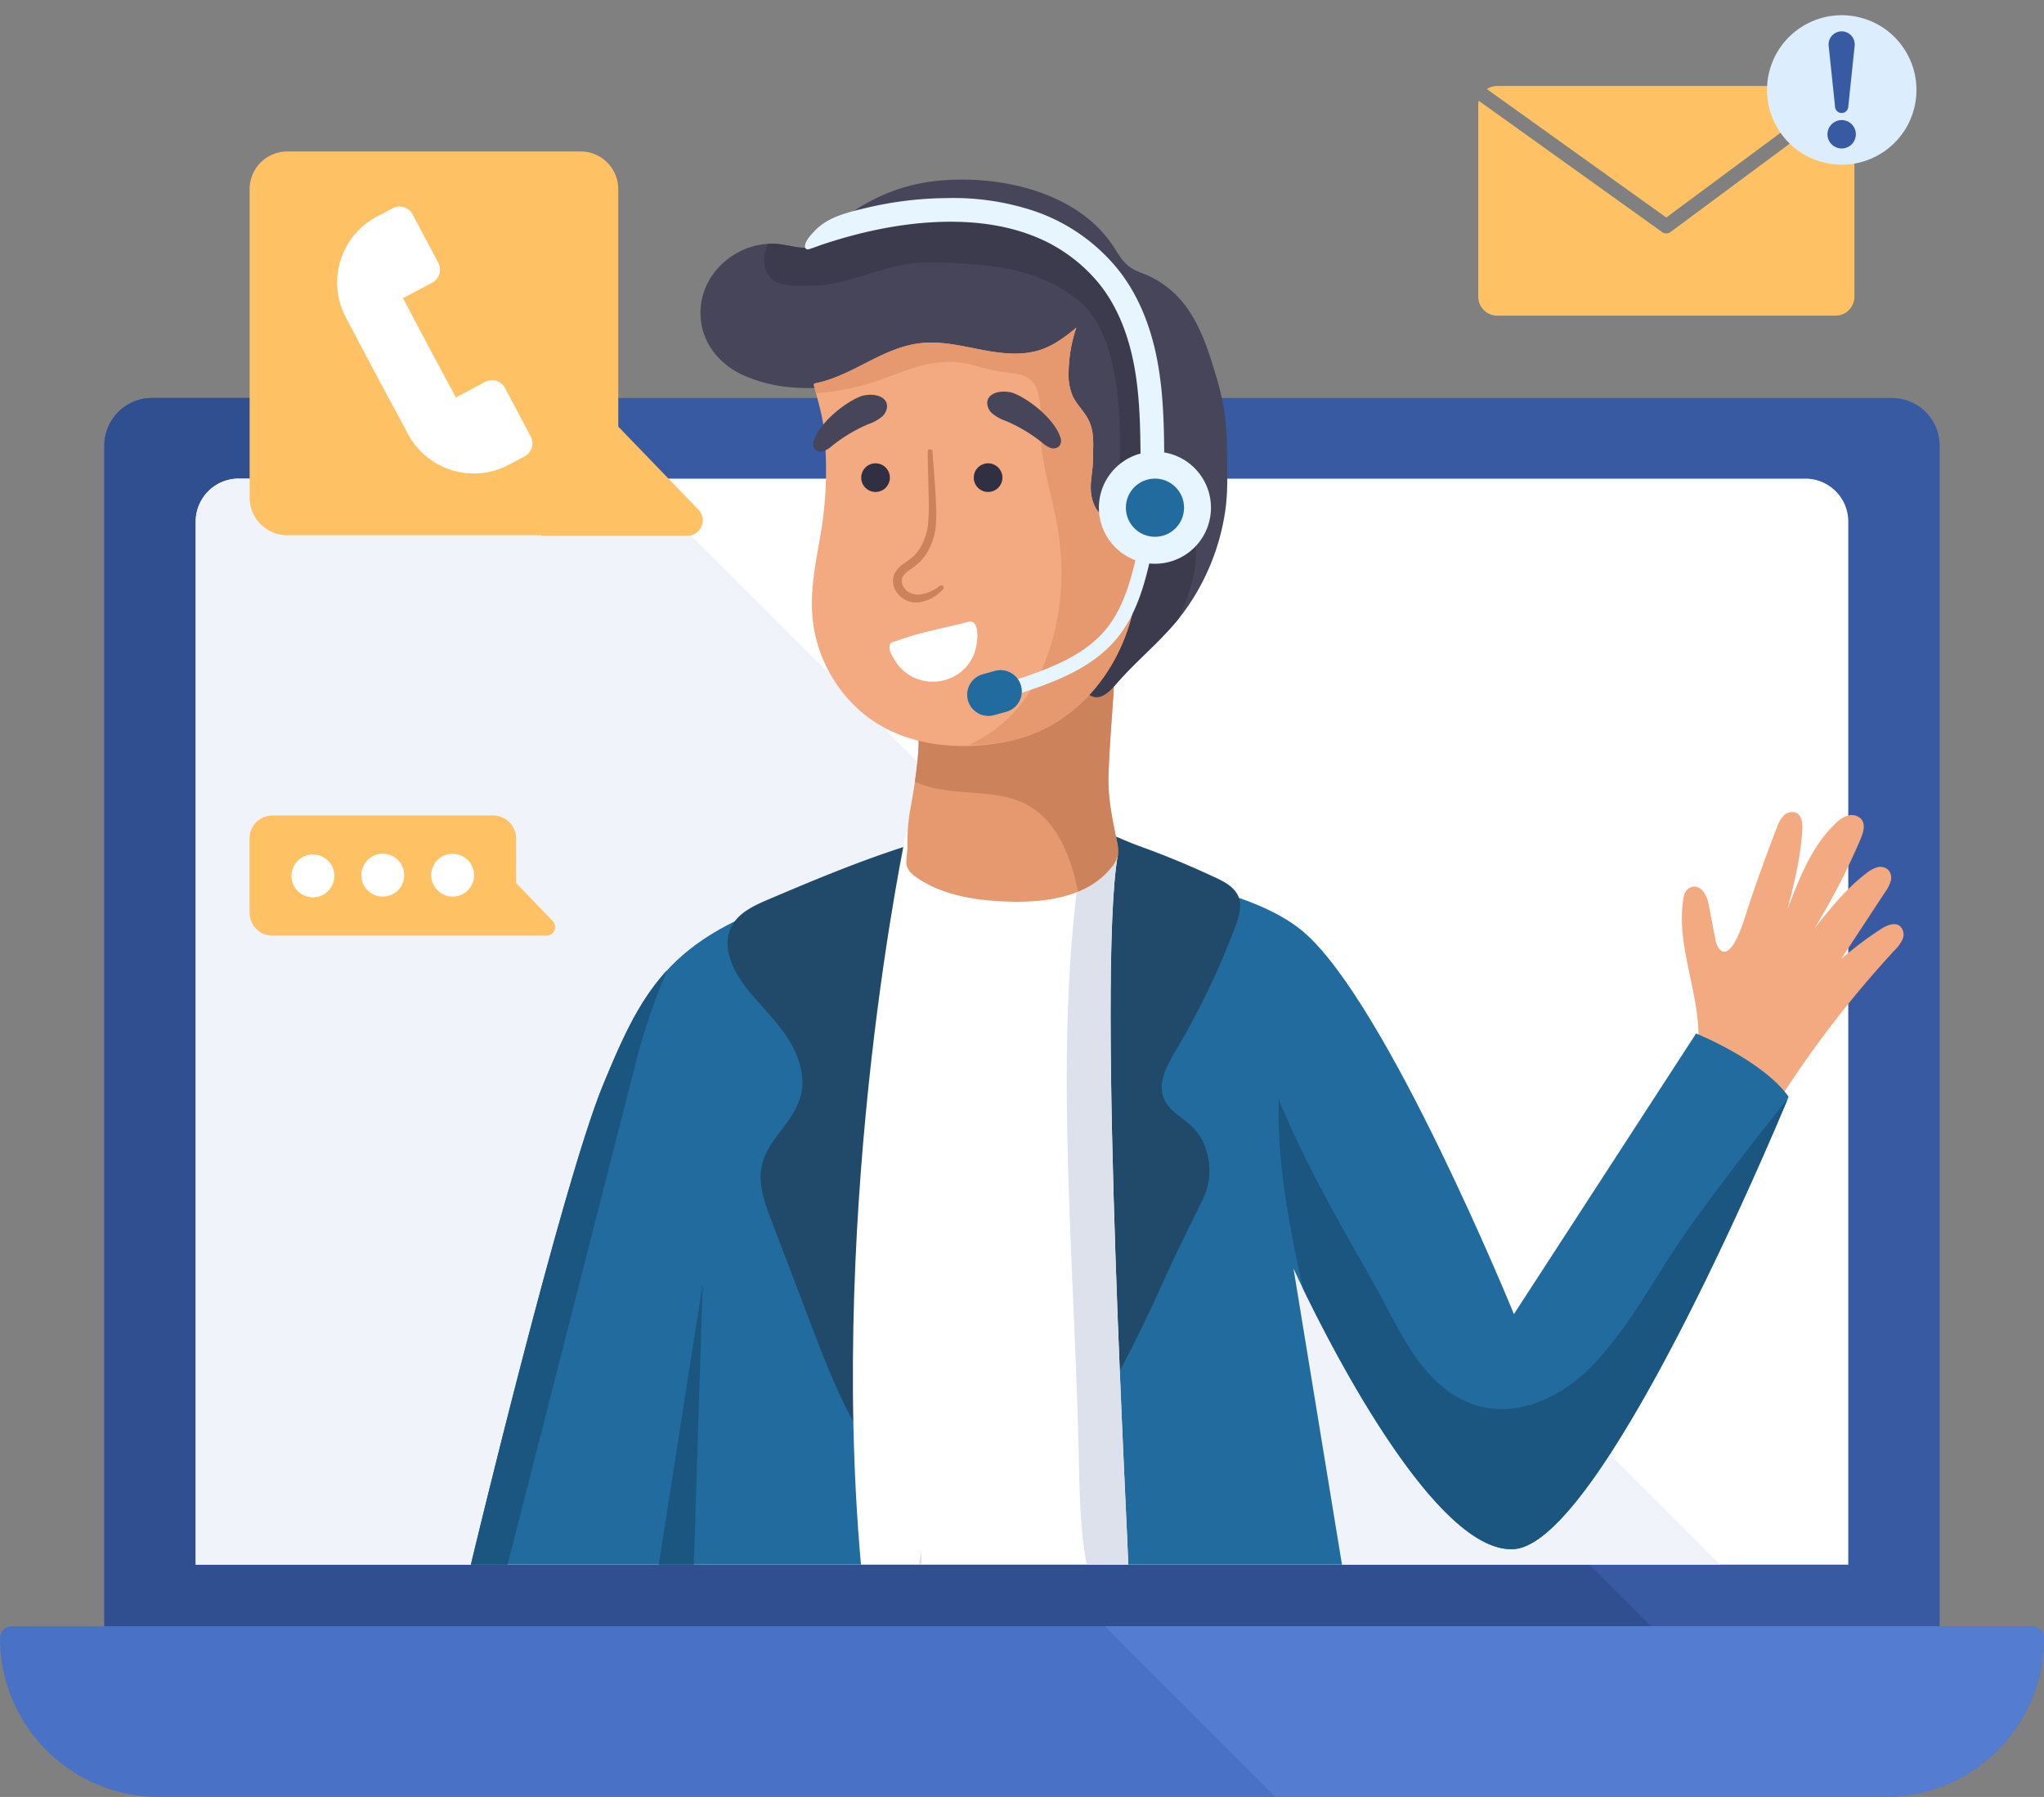 <svg xmlns="http://www.w3.org/2000/svg" width="696.64" height="612.47" viewBox="0 0 696.64 612.47">
  <rect x="0" y="0" width="696.64" height="612.47" fill="#808080" stroke="none"/>
  <g id="_5124107" data-name="5124107" transform="translate(-173.712 -99.322)">
    <g id="Group_1101" data-name="Group 1101" transform="translate(173.712 234.974)">
      <path id="Path_11347" data-name="Path 11347" d="M166.269,161.21H759.31a16.245,16.245,0,0,1,16.239,16.239V583.067H150.03V177.449a16.245,16.245,0,0,1,16.239-16.239Z" transform="translate(-114.47 -161.21)" fill="#385aa3"/>
      <path id="Path_11348" data-name="Path 11348" d="M258.572,161.21h-92.3a16.245,16.245,0,0,0-16.239,16.239V583.067h530.4Z" transform="translate(-114.47 -161.21)" fill="#304f91"/>
      <path id="Path_11349" data-name="Path 11349" d="M184.568,178.786H718.535a14.635,14.635,0,0,1,14.628,14.628V548.938H169.94V193.4a14.635,14.635,0,0,1,14.628-14.628Z" transform="translate(-103.231 -151.298)" fill="#fff"/>
      <path id="Path_11350" data-name="Path 11350" d="M319.456,178.78H184.568a14.625,14.625,0,0,0-14.628,14.628V548.932H689.592L319.456,178.8Z" transform="translate(-103.231 -151.292)" fill="#f0f3fa"/>
      <path id="Path_11351" data-name="Path 11351" d="M769.794,486.982H181.446A54.155,54.155,0,0,1,127.3,432.836h0a4.036,4.036,0,0,1,4.036-4.036H819.888a4.036,4.036,0,0,1,4.036,4.036h0a54.155,54.155,0,0,1-54.146,54.146Z" transform="translate(-127.3 -10.165)" fill="#4972c7"/>
      <path id="Path_11352" data-name="Path 11352" d="M684.038,428.8H367.97l58.182,58.182H633.944a54.155,54.155,0,0,0,54.146-54.146,4.036,4.036,0,0,0-4.036-4.036Z" transform="translate(8.549 -10.165)" fill="#547cd1"/>
    </g>
    <g id="Group_1103" data-name="Group 1103" transform="translate(258.772 377.277)">
      <path id="Path_11353" data-name="Path 11353" d="M284.987,288.121l-12.5-12.969V259.961a7.792,7.792,0,0,0-7.791-7.791H189.461a7.792,7.792,0,0,0-7.791,7.791v25.36a7.792,7.792,0,0,0,7.791,7.791h93.4a2.935,2.935,0,0,0,2.112-4.975Z" transform="translate(-181.67 -252.17)" fill="#fec164"/>
      <g id="Group_1102" data-name="Group 1102" transform="translate(14.284 13.032)">
        <path id="Path_11354" data-name="Path 11354" d="M205.412,267.966a7.306,7.306,0,1,1-7.306-7.306A7.3,7.3,0,0,1,205.412,267.966Z" transform="translate(-190.8 -260.41)" fill="#fff"/>
        <path id="Path_11355" data-name="Path 11355" d="M220.632,267.806a7.306,7.306,0,1,1-7.306-7.306A7.3,7.3,0,0,1,220.632,267.806Z" transform="translate(-182.209 -260.5)" fill="#fff"/>
        <path id="Path_11356" data-name="Path 11356" d="M235.852,267.806a7.306,7.306,0,1,1-7.306-7.306A7.3,7.3,0,0,1,235.852,267.806Z" transform="translate(-173.618 -260.5)" fill="#fff"/>
      </g>
    </g>
    <g id="Group_1107" data-name="Group 1107" transform="translate(677.532 99.322)">
      <g id="Group_1104" data-name="Group 1104" transform="translate(0 29.3)">
        <path id="Path_11357" data-name="Path 11357" d="M513.436,142.141a2.434,2.434,0,0,1-1.408-.454L449.512,96.929a5.98,5.98,0,0,0-.172,1.408v65.348a6.48,6.48,0,0,0,6.477,6.477H571.071a6.48,6.48,0,0,0,6.477-6.477V98.337a6.3,6.3,0,0,0-.61-2.707l-62.047,46.011a2.451,2.451,0,0,1-1.439.485Z" transform="translate(-449.34 -91.875)" fill="#fec164"/>
        <path id="Path_11358" data-name="Path 11358" d="M572.252,93.652a6.315,6.315,0,0,0-2.237-.422H454.761a6.413,6.413,0,0,0-3.551,1.064l61.155,43.774,59.888-44.415Z" transform="translate(-448.284 -93.23)" fill="#fec164"/>
      </g>
      <g id="Group_1106" data-name="Group 1106" transform="translate(93.216 0)">
        <circle id="Ellipse_8" data-name="Ellipse 8" cx="25.469" cy="25.469" r="25.469" transform="matrix(0.231, -0.973, 0.973, 0.231, 0, 49.556)" fill="#dcedfd"/>
        <g id="Group_1105" data-name="Group 1105" transform="translate(25.808 10.69)">
          <path id="Path_11359" data-name="Path 11359" d="M535.088,105.5a4.834,4.834,0,1,1-4.834-4.834A4.827,4.827,0,0,1,535.088,105.5Z" transform="translate(-525.42 -70.421)" fill="#385aa3"/>
          <path id="Path_11360" data-name="Path 11360" d="M527.879,107.157l-2.19-20.9a4.452,4.452,0,0,1,8.855-.939,4.555,4.555,0,0,1,0,.923l-2.19,20.9a2.249,2.249,0,0,1-4.474,0Z" transform="translate(-525.282 -81.335)" fill="#385aa3"/>
        </g>
      </g>
    </g>
    <g id="Group_1108" data-name="Group 1108" transform="translate(258.788 150.947)">
      <path id="Path_11361" data-name="Path 11361" d="M334.622,229.575l-27.3-28.3v-80.93A12.843,12.843,0,0,0,294.478,107.5H194.524a12.843,12.843,0,0,0-12.844,12.844V225.461A12.843,12.843,0,0,0,194.524,238.3h86.718l-.125.188h49.719a5.262,5.262,0,0,0,3.786-8.917Z" transform="translate(-181.68 -107.5)" fill="#fec164"/>
      <path id="Path_11362" data-name="Path 11362" d="M227.348,158.583l-4.161-7.854,9.95-5.272a5.015,5.015,0,0,0,2.081-6.79l-8.745-16.505a5.015,5.015,0,0,0-6.79-2.081l-5.413,2.863a25.412,25.412,0,0,0-10.56,34.356l5.71,10.779,5.8,10.967,9.653,17.929a25.412,25.412,0,0,0,34.356,10.56l5.413-2.863a5.015,5.015,0,0,0,2.081-6.79l-8.745-16.521a5.015,5.015,0,0,0-6.79-2.081l-9.95,5.272-8.1-15-5.8-10.967Z" transform="translate(-170.918 -100.73)" fill="#fff"/>
    </g>
    <g id="Group_1113" data-name="Group 1113" transform="translate(334.195 160.542)">
      <path id="Path_11363" data-name="Path 11363" d="M527.008,349.343A359.993,359.993,0,0,1,566.245,298.5a12.248,12.248,0,0,0,2.691-3.77,3.989,3.989,0,0,0-.782-4.318c-1.862-1.643-4.756-.344-6.805,1.033a116.634,116.634,0,0,0-13.439,10.185q7.556-11.475,15.1-22.966a12.351,12.351,0,0,0,1.862-3.676,4.078,4.078,0,0,0-.845-3.864,4.031,4.031,0,0,0-3.833-.829,10.6,10.6,0,0,0-3.583,1.971c-6.9,5.241-12.375,12.109-17.772,18.9a233.357,233.357,0,0,0,15.754-30.507c.923-2.175,1.768-4.85.328-6.727a4.517,4.517,0,0,0-4.756-1.252,10.573,10.573,0,0,0-4.318,2.863c-8.026,7.791-12.2,18.617-16.161,29.083,2.331-9.074,4.474-17.631,5.053-26.987.141-2.237-.063-4.991-2.081-5.961a3.983,3.983,0,0,0-4.334,1.048,11.523,11.523,0,0,0-2.3,4.13q-5.233,13.517-9.825,27.284c-.563,1.674-5.444,19.822-10.013,13.6a7.8,7.8,0,0,1-1.111-3.145c-.688-3.6-1.392-7.181-2.081-10.779a11.91,11.91,0,0,0-1.909-5.225c-2.441-3.1-6.1-1.846-6.759,1.752-3,16.458,5.789,32.963,4.991,49.687A55.532,55.532,0,0,1,527.008,349.343Z" transform="translate(-80.964 -35.877)" fill="#f3aa81"/>
      <path id="Path_11364" data-name="Path 11364" d="M229.88,501.142S260.919,371.7,274.937,337.655s23.514-51.69,71.84-65.9,138.455-10.7,166.991,13.83,71.605,130.179,71.605,130.179l62.078-95.636s22.528,9.011,31.54,21.527c0,0-62.578,152.207-93.633,154.209-31.039,2-75.11-95.636-75.11-95.636l16.521,100.908Z" transform="translate(-229.88 -29.086)" fill="#226b9e"/>
      <path id="Path_11365" data-name="Path 11365" d="M285.622,319.209a215.043,215.043,0,0,1,11.17-33.339c-9.434,10.216-15.128,22.763-21.856,39.112-14.018,34.043-45.057,163.486-45.057,163.486h12.484c.125-.235,39.565-154.835,43.273-169.259Z" transform="translate(-229.88 -16.412)" fill="#1a5680"/>
      <path id="Path_11366" data-name="Path 11366" d="M577.476,316.187c-10.67,13.407-21.339,27.175-31.3,41.083-11.029,15.394-19.415,32.541-32.431,46.512-14.456,15.52-36.139,22.794-53.489,6.962-9.966-9.09-15.52-22.591-22.059-34.121-7.509-13.251-15.1-26.455-21.949-40.05-3.739-7.416-7.243-14.956-10.4-22.622-.047,3.536-.031,7.056.11,10.56.72,18.007,4.271,36.17,8.135,53.833,10.576,21.934,45.886,90.676,71.981,88.987,29.709-1.924,88.283-141.349,93.273-153.364-.61.735-1.252,1.455-1.846,2.221Z" transform="translate(-130.571 -0.562)" fill="#1a5680"/>
      <path id="Path_11367" data-name="Path 11367" d="M451.956,272.266q-12.649-5.937-25.814-10.685c-6.79-2.456-13.22-6.133-20.385-6.9a136.491,136.491,0,0,0-52.191,4.819c-18.555,5.4-35.9,12.625-53.833,20.26-4.881,2.081-10.153,4.49-12.578,9.215-3.395,6.571.172,14.612,4.693,20.479,4.459,5.789,9.887,10.81,13.971,16.865s6.774,13.626,4.834,20.667c-2.378,8.651-11.108,14.534-13.126,23.264-1.471,6.336.876,12.876,3.207,18.946q7.064,18.516,14.111,37.046c8.276,21.73,17.506,44.728,36.436,58.229,8.182,5.851,18.774,9.59,28.348,6.508,8.276-2.675,14.19-9.841,19.243-16.912,14.268-19.963,25.47-41.9,35.513-64.221,4.287-9.528,8.871-18.7,13.407-27.894,3.958-8.041,2.675-18.867-4.021-25.078-3.191-2.957-7.431-5.085-9.183-9.074-2.362-5.413.923-11.467,3.958-16.536a263.084,263.084,0,0,0,20.307-42.272c1.22-3.27,2.378-6.915,1.08-10.138-1.314-3.27-4.74-5.084-7.932-6.586Z" transform="translate(-198.31 -34.425)" fill="#214a6a"/>
      <path id="Path_11368" data-name="Path 11368" d="M331.309,255.81S304.65,380.06,315.852,505.436h91.067c.485,0-10.857-200.47-3.489-242.1l-72.122-7.525Z" transform="translate(-182.904 -33.38)" fill="#fff"/>
      <path id="Path_11369" data-name="Path 11369" d="M327.51,417.171h.954c-.094-1.658-.156-3.317-.235-4.991C327.979,413.838,327.745,415.5,327.51,417.171Z" transform="translate(-174.771 54.886)" fill="#dde1eb"/>
      <path id="Path_11370" data-name="Path 11370" d="M377.134,261.077,365.01,259.81c-6.383,40.551-5.851,82.134-4.365,123.045.986,27.347,2.487,54.631,3.113,81.994.3,12.688.375,25.266,2.613,37.782.031.172.063.36.094.532h14.143c.485,0-10.857-200.47-3.489-242.1Z" transform="translate(-156.608 -31.122)" fill="#dde1eb"/>
      <g id="Group_1109" data-name="Group 1109" transform="translate(78.261)">
        <path id="Path_11371" data-name="Path 11371" d="M393.211,218.839c.391-.282.8-.563,1.189-.829,1.518,4.521,1.126,9.418.8,14.174-.594,8.5-1.252,16.881-1.549,25.391-.266,7.838,1.252,14.847,2.847,22.591a13.01,13.01,0,0,1,.375,4.521,10.062,10.062,0,0,1-2.315,4.584c-7.963,9.9-22.184,11.937-34.9,11.53-10.576-.329-22.106-1.909-31.07-7.994-5.366-3.645-3.567-5.319-3.457-11.014A65.8,65.8,0,0,1,326,269.825c.594-3.1,5.444-28.974,1.33-28.911a115.733,115.733,0,0,0,34.512-5.992c5.413-1.8,10.9-3.927,16.114-6.117,5.4-2.268,10.4-6.492,15.269-9.95Z" transform="translate(-254.591 -54.716)" fill="#e6996f"/>
        <path id="Path_11372" data-name="Path 11372" d="M395.561,280.156c-1.58-7.728-3.113-14.737-2.847-22.591.3-8.495.954-16.9,1.549-25.391.329-4.756.72-9.653-.8-14.174-.391.266-.8.548-1.189.829-4.865,3.457-9.856,7.682-15.269,9.95-5.225,2.19-10.7,4.334-16.114,6.117a115.646,115.646,0,0,1-34.512,5.992c2.644-.047,1.6,10.576.344,19.024,13.845,6.539,31.805.219,43.711,11.906,6.821,6.7,9.934,16.1,11.906,25.548a27.518,27.518,0,0,0,11.249-8.12,10.062,10.062,0,0,0,2.315-4.584,12.646,12.646,0,0,0-.375-4.521Z" transform="translate(-253.671 -54.722)" fill="#cc835b"/>
        <path id="Path_11373" data-name="Path 11373" d="M446.857,159.076c4.365,6.7,6.977,15.394,9.215,23.029a80.958,80.958,0,0,1,3.238,22.137c.031,7.885.563,15.52-.72,23.373a77.39,77.39,0,0,1-13.016,32.1c-6.868,9.747-16.114,16.74-23.874,25.657-2.112,2.425-5.413,6.148-9.074,3.989-2.722-1.6-2.425-5.554-1.909-8.667a126.056,126.056,0,0,0-1.111-47.81c-3.285-15.081-8.057-29.443-9.856-44.947-1.111-9.606-8.213-5.523-14.44-3.426-8.088,2.738-16.943,4.6-25.282,1.783-2.769-.939-5.366-2.362-8.213-3.035a32.573,32.573,0,0,0-9.152-.391c-16.928.892-31.7,4.709-48.045-2.519-10.153-4.49-16.6-14.487-14.221-25.939,2.425-11.687,14.393-20.119,26.2-18.774,3.5.391,6.978,1.564,10.5,1.189,4.553-.485,5.835-3.9,8.495-6.868a43.423,43.423,0,0,1,10.638-8.12,61.688,61.688,0,0,1,25.782-7.916c20.651-1.737,46.433,4.083,58.511,22.325,1.627,2.472,3.066,5.163,5.413,6.962,2.049,1.58,4.615,2.3,6.978,3.348a33.379,33.379,0,0,1,13.939,12.5Z" transform="translate(-279.904 -113.633)" fill="#464559"/>
        <path id="Path_11374" data-name="Path 11374" d="M435.164,258.632c5.194-12.031,8.636-24.484,2.472-36.5-4.021-7.838-9.934-11.89-10.263-21.214-.36-10.576.986-21.23-1.439-31.665-2.456-10.607-10.138-24.077-18.508-31.133-8.2-6.9-20.15-11.389-30.4-14.018-11.311-2.894-22.919-2.863-34.5-2.081-8.26.548-16.38,2.206-24.562,3.238-.063.063-.125.141-.188.2-2.66,2.972-3.942,6.383-8.5,6.868-3.52.375-6.993-.8-10.5-1.189a21.156,21.156,0,0,0-3.723-.078c-2.237,5.163-1.846,11.452,3.958,13.439,3.473,1.189,7.854.86,11.483.814,12.312-.156,25.423-7.932,37.813-7.885,18.038.063,38.47.892,52.941,13.22,15.285,13.032,14.3,46.042,13.345,64.065a78.334,78.334,0,0,1-10.091,34.856,125.6,125.6,0,0,1-1.611,26.643c-.532,3.113-.829,7.071,1.909,8.667,3.661,2.159,6.977-1.564,9.074-3.989,6.821-7.838,14.8-14.19,21.292-22.247Z" transform="translate(-272.06 -109.153)" fill="#3c3b4d"/>
        <path id="Path_11375" data-name="Path 11375" d="M340.276,151.287c-12.75,1.893-22.34,11.014-34.841,13.548-.2.047-.438.094-.532.282a.743.743,0,0,0,0,.579c1.345,5.288,2.957,10.279,3.442,15.754a130.865,130.865,0,0,1-.72,31.868c-1.643,10.388-4.208,20.839-3.238,31.446a48.459,48.459,0,0,0,17.6,32.885c13.8,11.139,33.073,12.75,49.922,9.027,28.207-6.258,44.963-35.028,43.273-62.782a2.623,2.623,0,0,1,.469-2.1,2.33,2.33,0,0,1,1-.5c6.273-2.081,11.733-4.881,13.783-11.765a11,11,0,0,0-.532-8.432c-4.474-7.979-15.5-2.128-18.727,3.692-1.111,2-.954,3.5-3.379,4.208-4.24,1.236-6.07.907-7.682-3.411-1.94-5.178-.125-9.7-.125-14.925,0-5.523.688-9.919-2.253-14.6-1.5-2.378-3.551-4.412-4.725-6.962a19.043,19.043,0,0,1-1.33-8.386A49.851,49.851,0,0,1,394.3,145.89c-3.63,3.019-7.463,5.929-11.921,7.463-6.7,2.315-14.065,1.314-21.026-.047s-14.049-3.051-21.073-2Z" transform="translate(-266.205 -95.425)" fill="#f3aa81"/>
        <path id="Path_11376" data-name="Path 11376" d="M429.652,201.09c-4.474-7.979-15.5-2.128-18.727,3.692-1.111,2-.954,3.5-3.379,4.208-4.24,1.236-6.07.907-7.681-3.411-1.94-5.178-.125-9.7-.125-14.925,0-5.523.688-9.919-2.253-14.6-1.5-2.378-3.551-4.412-4.725-6.962a19.043,19.043,0,0,1-1.33-8.386,49.851,49.851,0,0,1,2.613-14.831c-3.63,3.019-7.462,5.929-11.921,7.462-6.7,2.315-14.065,1.314-21.026-.047s-14.049-3.051-21.073-2c-12.75,1.893-22.341,11.014-34.841,13.548-.2.047-.438.094-.532.282a.743.743,0,0,0,0,.579c.219.86.454,1.705.673,2.566a91.194,91.194,0,0,0,16.536-2.847c5.382-1.5,10.466-3.8,15.77-5.507a41.373,41.373,0,0,1,13.783-2.362c4.9.141,9.574,1.737,14.3,2.91,5.241,1.3,12.422.078,14.753,6.1,2.19,5.663,1.2,12.218,1.58,18.148.626,9.59,3.833,18.961,5.46,28.411a90.792,90.792,0,0,1,.892,26.674c-1.909,15.441-7.932,31.477-20.213,41.615a49.331,49.331,0,0,1-10.795,6.712,70.027,70.027,0,0,0,14.237-1.471c28.207-6.258,44.963-35.028,43.273-62.782a2.624,2.624,0,0,1,.469-2.1,2.331,2.331,0,0,1,1-.5c6.274-2.081,11.749-4.881,13.783-11.765a11,11,0,0,0-.532-8.432Z" transform="translate(-265.969 -95.431)" fill="#e6996f"/>
        <path id="Path_11377" data-name="Path 11377" d="M329.157,162.7c-1.611-2.644-6.461-2.55-8.886-1.518-5.616,2.378-13.8,9.058-15.645,15.113a2.875,2.875,0,0,0,.594,2.926,2.944,2.944,0,0,0,3.019.407,9.817,9.817,0,0,0,2.675-1.737,52.837,52.837,0,0,1,12.281-7.353,14.914,14.914,0,0,0,4.9-2.738c1.345-1.314,2.049-3.5,1.064-5.116Z" transform="translate(-266.037 -87.173)" fill="#464559"/>
        <path id="Path_11378" data-name="Path 11378" d="M342.838,162.01c1.611-2.644,6.461-2.55,8.886-1.518,5.616,2.378,13.8,9.058,15.645,15.113a2.91,2.91,0,0,1-.595,2.926,2.949,2.949,0,0,1-3.019.407,9.817,9.817,0,0,1-2.675-1.737,52.837,52.837,0,0,0-12.281-7.353,14.914,14.914,0,0,1-4.9-2.738c-1.345-1.314-2.049-3.5-1.079-5.116Z" transform="translate(-244.644 -87.563)" fill="#464559"/>
        <path id="Path_11379" data-name="Path 11379" d="M324.682,180.321a4.881,4.881,0,1,1-4.881-4.881A4.887,4.887,0,0,1,324.682,180.321Z" transform="translate(-260.139 -78.745)" fill="#313042"/>
        <path id="Path_11380" data-name="Path 11380" d="M349.2,180.321a4.881,4.881,0,1,1-4.881-4.881A4.887,4.887,0,0,1,349.2,180.321Z" transform="translate(-246.299 -78.745)" fill="#313042"/>
      </g>
      <path id="Path_11381" data-name="Path 11381" d="M335.3,173.184c.375,5.6.939,11.217,1.158,16.881a63.994,63.994,0,0,1-.047,8.651,22.169,22.169,0,0,1-2.722,8.511,17.011,17.011,0,0,1-2.8,3.645,26.913,26.913,0,0,1-3.489,2.722,6.49,6.49,0,0,0-2.347,2.456,3.611,3.611,0,0,0,.156,2.863,5.27,5.27,0,0,0,2.253,2.315,6.343,6.343,0,0,0,3.317.7,14.07,14.07,0,0,0,7.04-3.019h0a.787.787,0,0,1,1.126.156.8.8,0,0,1-.063,1.033,13.7,13.7,0,0,1-7.854,4.412,8.13,8.13,0,0,1-8.5-4.318,6.4,6.4,0,0,1-.2-5.335,9.334,9.334,0,0,1,3.364-3.645,25.341,25.341,0,0,0,3.192-2.425,14.009,14.009,0,0,0,2.362-3.019,21.077,21.077,0,0,0,2.5-7.447,61.93,61.93,0,0,0,.282-8.245c-.078-5.6-.313-11.233-.344-16.9a.8.8,0,0,1,.8-.814.818.818,0,0,1,.814.751Z" transform="translate(-177.973 -80.478)" fill="#cc835b"/>
      <path id="Path_11382" data-name="Path 11382" d="M333.4,213.5a90.114,90.114,0,0,0-9.5,2.863c-2.253.829-2.722.266-2.8,2.628-.047,1.267,1.189,3.16,1.83,4.193a15.111,15.111,0,0,0,6.492,5.835,15.585,15.585,0,0,0,15.144-1.3,14.872,14.872,0,0,0,5.976-8.917c.579-2.566,1.392-9.872-2.785-8.761-4.678,1.236-9.574,2.253-14.377,3.457Z" transform="translate(-178.39 -59.279)" fill="#fff"/>
      <g id="Group_1112" data-name="Group 1112" transform="translate(113.858 6.287)">
        <g id="Group_1110" data-name="Group 1110" transform="translate(92.27 78.525)">
          <circle id="Ellipse_9" data-name="Ellipse 9" cx="19.102" cy="19.102" r="19.102" transform="translate(0 27.015) rotate(-45)" fill="#e6f5ff"/>
          <circle id="Ellipse_10" data-name="Ellipse 10" cx="9.919" cy="9.919" r="9.919" transform="translate(17.105 17.093)" fill="#226b9e"/>
        </g>
        <path id="Path_11383" data-name="Path 11383" d="M420.872,212.643a4.019,4.019,0,0,1-3.817-4.005c-.063-11.061-.125-22.5-2.112-33.417-2.175-11.968-6.43-21.762-12.641-29.13a54.528,54.528,0,0,0-20.557-15.019c-9.074-3.8-18.977-5.288-28.77-5.35-14.972-.078-29.944,2.988-44.118,7.682-1.549.516-3.066,1.126-4.615,1.611a1.474,1.474,0,0,1-1.033.063,1.042,1.042,0,0,1-.548-1.048c.11-1.846,2.049-3.833,3.223-5.1,4.647-4.991,11.765-6.508,18.163-8.041a122.682,122.682,0,0,1,26.69-3.223,87.216,87.216,0,0,1,30.663,4.6,62.948,62.948,0,0,1,27.065,18.617c7.134,8.448,12,19.525,14.424,32.9,2.112,11.608,2.175,23.4,2.253,34.809a4.05,4.05,0,0,1-4.021,4.068h-.235Z" transform="translate(-302.658 -117.652)" fill="#e6f5ff"/>
        <g id="Group_1111" data-name="Group 1111" transform="translate(55.294 115.478)">
          <path id="Path_11384" data-name="Path 11384" d="M348.784,245.494a2.423,2.423,0,0,1-.751-4.725c10.826-3.536,24.312-7.932,32.384-17.616,6.915-8.292,9.371-19.712,11.546-29.772a2.424,2.424,0,1,1,4.74,1.017c-2.284,10.623-4.881,22.653-12.563,31.868-8.98,10.764-23.185,15.394-34.606,19.118a2.518,2.518,0,0,1-.751.125Z" transform="translate(-333.283 -191.465)" fill="#e6f5ff"/>
          <path id="Path_11385" data-name="Path 11385" d="M351.313,234.7l-4.146,1.142a7.234,7.234,0,0,1-8.9-5.038h0a7.234,7.234,0,0,1,5.038-8.9l4.146-1.142a7.234,7.234,0,0,1,8.9,5.038h0A7.235,7.235,0,0,1,351.313,234.7Z" transform="translate(-338.002 -175.075)" fill="#226b9e"/>
        </g>
      </g>
      <path id="Path_11386" data-name="Path 11386" d="M270.82,449.943l14.972-95.823-3.035,95.823Z" transform="translate(-206.771 22.113)" fill="#1a5680"/>
    </g>
  </g>
</svg>
